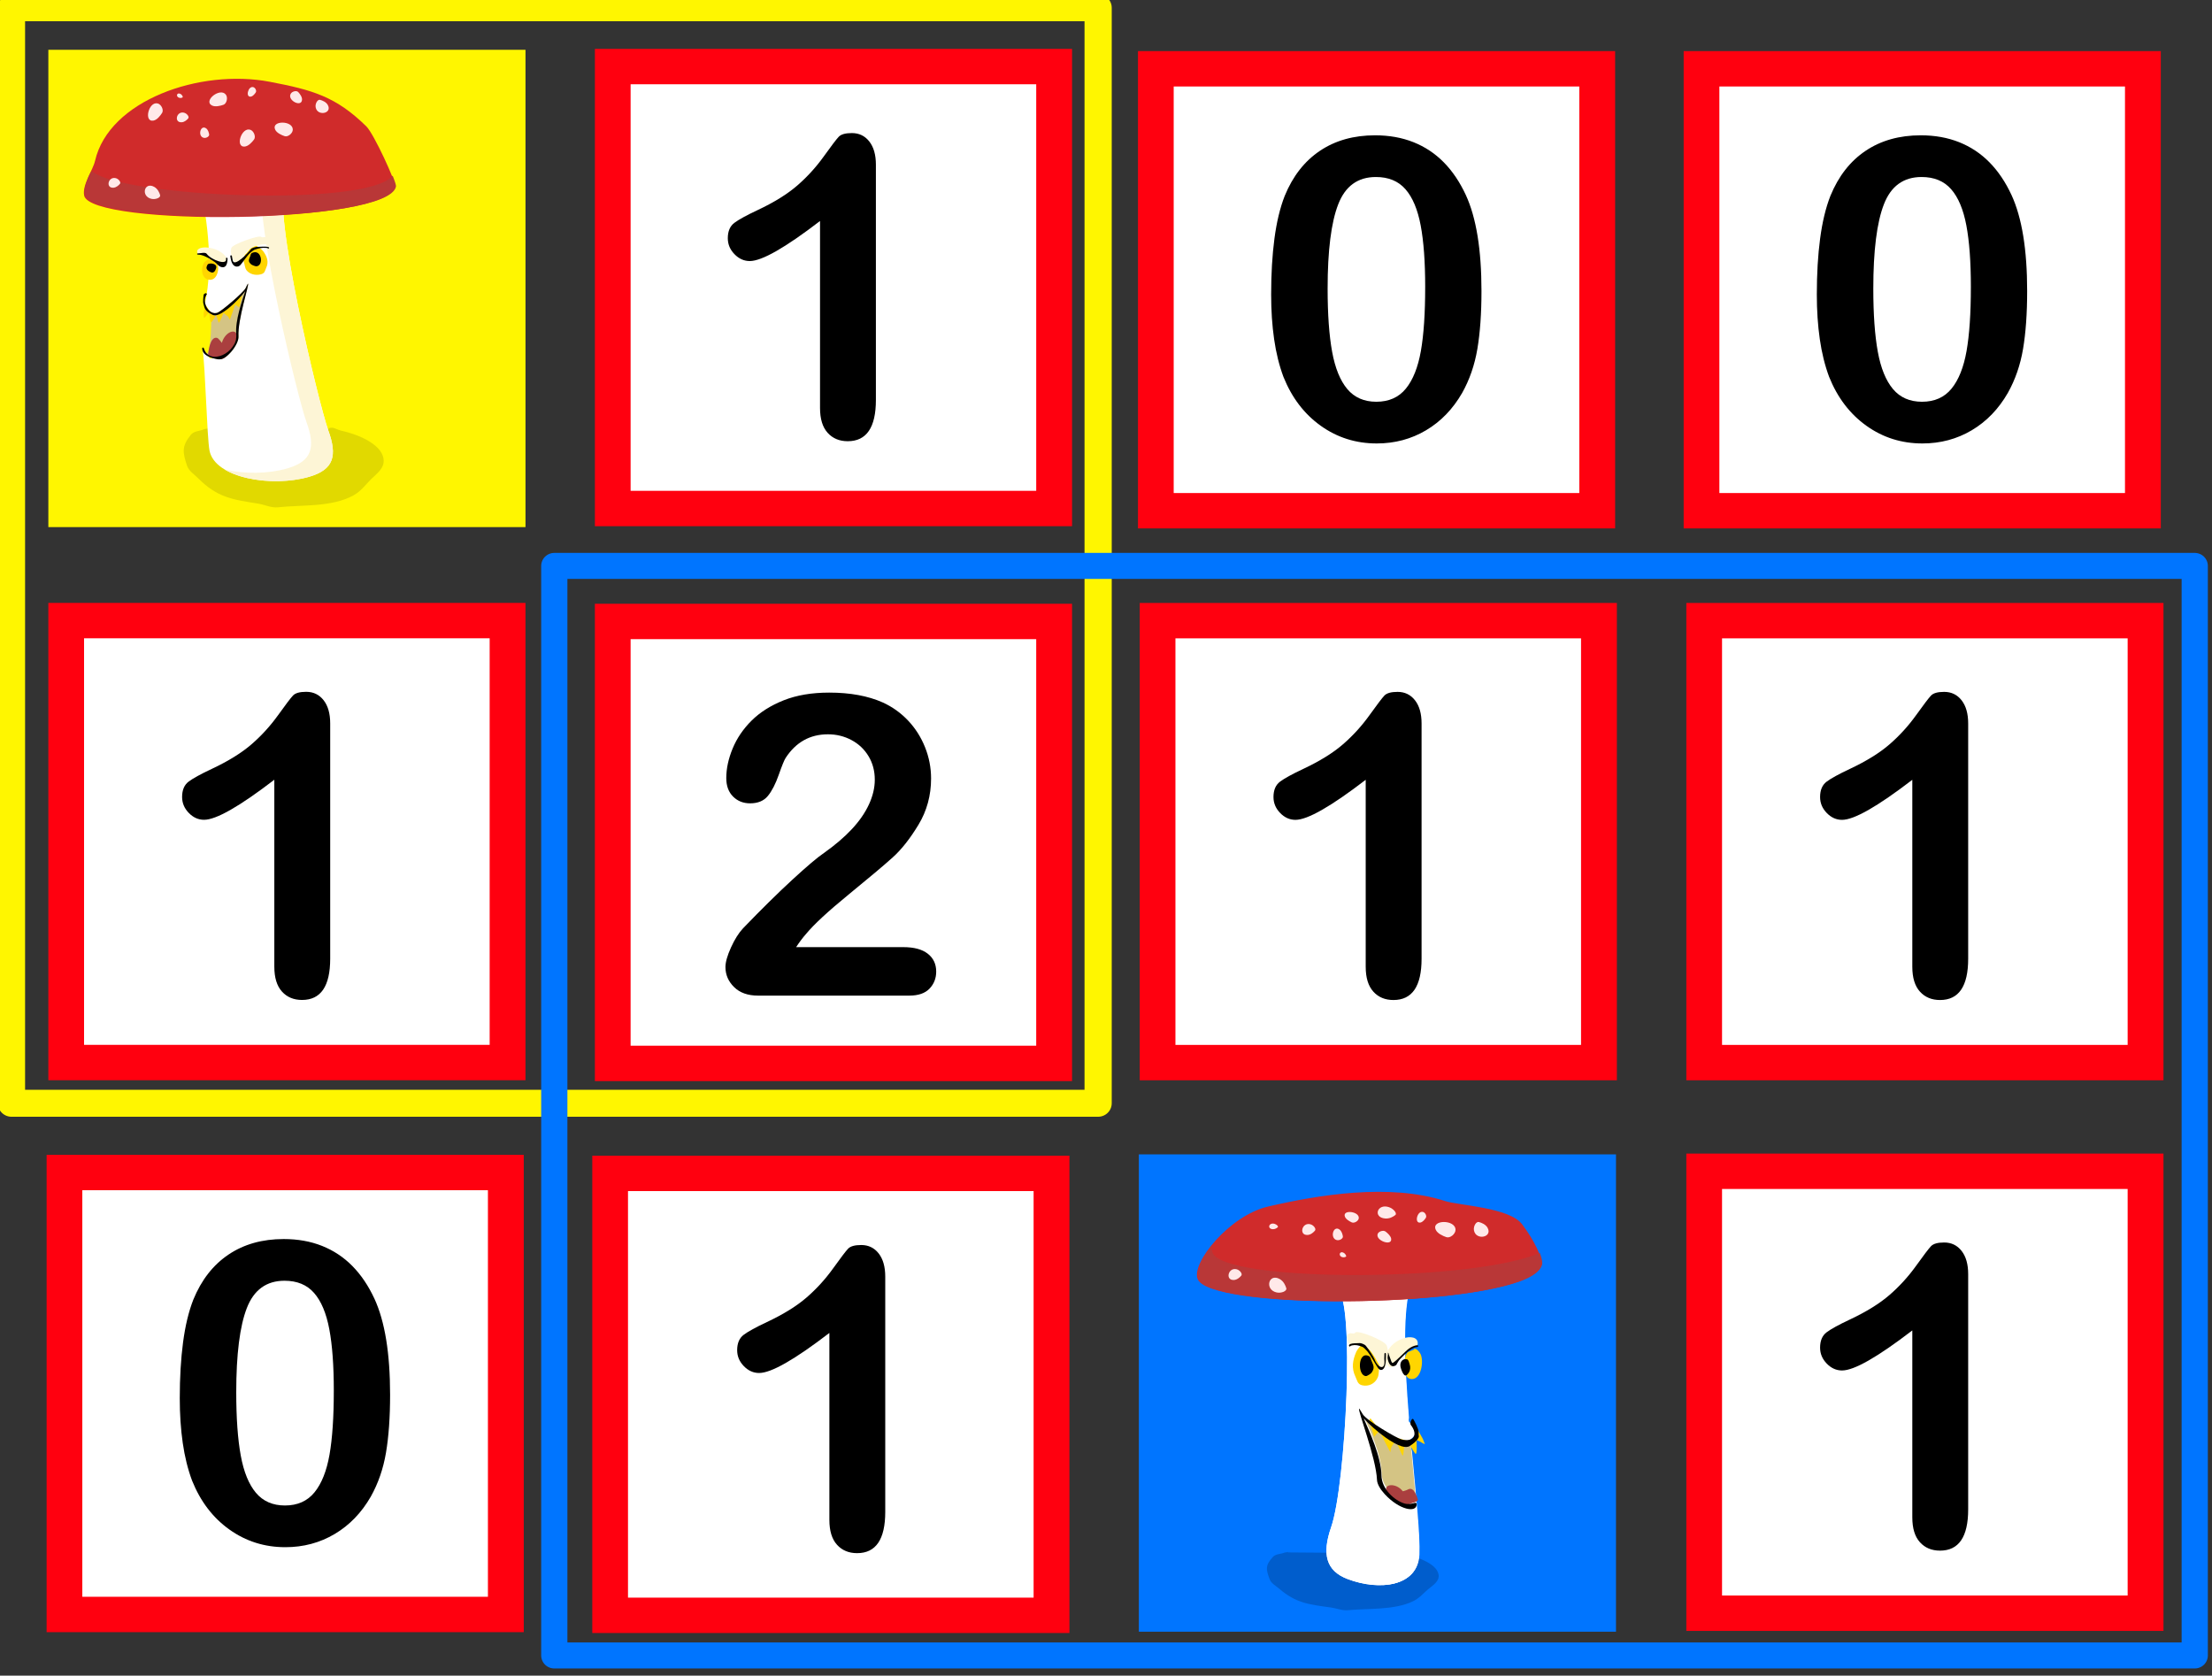 <?xml version="1.0" encoding="UTF-8" standalone="no"?>
<!-- Created with Inkscape (http://www.inkscape.org/) -->

<svg
   width="368.531mm"
   height="279.14mm"
   viewBox="0 0 368.531 279.14"
   version="1.1"
   id="svg12333"
   sodipodi:docname="2022-HU-04-explanation2.svg"
   inkscape:version="1.1.1 (3bf5ae0d25, 2021-09-20)"
   xmlns:inkscape="http://www.inkscape.org/namespaces/inkscape"
   xmlns:sodipodi="http://sodipodi.sourceforge.net/DTD/sodipodi-0.dtd"
   xmlns="http://www.w3.org/2000/svg"
   xmlns:svg="http://www.w3.org/2000/svg">
  <rect x="0" y="0" width="368.531" height="279.14" fill="#333333" stroke="none"/>
  <sodipodi:namedview
     id="namedview12335"
     pagecolor="#ffffff"
     bordercolor="#666666"
     borderopacity="1.0"
     inkscape:pageshadow="2"
     inkscape:pageopacity="0.0"
     inkscape:pagecheckerboard="0"
     inkscape:document-units="mm"
     showgrid="false"
     inkscape:zoom="0.46929649"
     inkscape:cx="601.96486"
     inkscape:cy="644.58185"
     inkscape:window-width="1920"
     inkscape:window-height="1137"
     inkscape:window-x="-8"
     inkscape:window-y="-8"
     inkscape:window-maximized="1"
     inkscape:current-layer="g64" />
  <defs
     id="defs12330" />
  <g
     inkscape:label="Ebene 1"
     inkscape:groupmode="layer"
     id="layer1"
     transform="translate(97.358,38.311)">
    <g
       transform="matrix(0.265,0,0,0.265,-274.29,41.586)"
       id="g16"
       style="clip-rule:evenodd;fill-rule:evenodd;stroke-linecap:round;stroke-linejoin:round;stroke-miterlimit:1.5">
      <g
         transform="translate(328.826)"
         id="g10">
        <g
           transform="matrix(0.927,0,0,0.924,26.855,32.328)"
           id="g4">
          <rect
             x="368.165"
             y="424.388"
             width="323.605"
             height="324.737"
             style="fill:#ff000f;stroke:none;stroke-width:2.64px"
             id="rect2" />
        </g>
        <g
           transform="matrix(0.788,0,0,0.787,100.482,112.716)"
           id="g8">
          <rect
             x="368.165"
             y="424.388"
             width="323.605"
             height="324.737"
             style="fill:#ffffff"
             id="rect6" />
        </g>
      </g>
      <g
         transform="matrix(10.172,0,0,10.172,-7102.3,-5119.45)"
         id="g14">
        <path
           d="m 787.969,559.844 c 0,1.388 -0.085,2.581 -0.254,3.58 -0.17,0.999 -0.483,1.904 -0.94,2.717 -0.575,0.999 -1.32,1.769 -2.234,2.31 -0.914,0.542 -1.93,0.813 -3.047,0.813 -1.286,0 -2.44,-0.364 -3.459,-1.092 -1.02,-0.728 -1.788,-1.735 -2.305,-3.021 -0.262,-0.703 -0.455,-1.479 -0.577,-2.33 -0.123,-0.851 -0.184,-1.771 -0.184,-2.761 0,-1.278 0.067,-2.429 0.203,-3.453 0.135,-1.024 0.347,-1.905 0.635,-2.641 0.499,-1.219 1.225,-2.148 2.177,-2.787 0.952,-0.639 2.088,-0.958 3.409,-0.958 0.871,0 1.663,0.142 2.374,0.425 0.71,0.284 1.335,0.698 1.872,1.244 0.538,0.546 0.992,1.221 1.365,2.025 0.643,1.397 0.965,3.373 0.965,5.929 z m -3.479,-0.254 c 0,-1.549 -0.093,-2.816 -0.279,-3.802 -0.186,-0.986 -0.499,-1.731 -0.94,-2.235 -0.44,-0.503 -1.049,-0.755 -1.828,-0.755 -1.117,0 -1.893,0.563 -2.329,1.689 -0.436,1.125 -0.654,2.86 -0.654,5.205 0,1.591 0.093,2.894 0.279,3.91 0.186,1.015 0.5,1.783 0.94,2.304 0.44,0.52 1.036,0.781 1.79,0.781 0.778,0 1.388,-0.271 1.828,-0.813 0.44,-0.541 0.749,-1.316 0.927,-2.323 0.177,-1.007 0.266,-2.327 0.266,-3.961 z"
           style="fill-rule:nonzero"
           id="path12" />
      </g>
    </g>
    <g
       transform="matrix(0.265,0,0,0.265,-92.46,-142.281)"
       id="g32"
       style="clip-rule:evenodd;fill-rule:evenodd;stroke-linecap:round;stroke-linejoin:round;stroke-miterlimit:1.5">
      <g
         transform="translate(328.826)"
         id="g26">
        <g
           transform="matrix(0.927,0,0,0.924,26.855,32.328)"
           id="g20">
          <rect
             x="368.165"
             y="424.388"
             width="323.605"
             height="324.737"
             style="fill:#ff000f;stroke:none;stroke-width:2.64px"
             id="rect18" />
        </g>
        <g
           transform="matrix(0.788,0,0,0.787,100.482,112.716)"
           id="g24">
          <rect
             x="368.165"
             y="424.388"
             width="323.605"
             height="324.737"
             style="fill:#ffffff"
             id="rect22" />
        </g>
      </g>
      <g
         transform="matrix(10.172,0,0,10.172,-7102.3,-5119.45)"
         id="g30">
        <path
           d="m 787.969,559.844 c 0,1.388 -0.085,2.581 -0.254,3.58 -0.17,0.999 -0.483,1.904 -0.94,2.717 -0.575,0.999 -1.32,1.769 -2.234,2.31 -0.914,0.542 -1.93,0.813 -3.047,0.813 -1.286,0 -2.44,-0.364 -3.459,-1.092 -1.02,-0.728 -1.788,-1.735 -2.305,-3.021 -0.262,-0.703 -0.455,-1.479 -0.577,-2.33 -0.123,-0.851 -0.184,-1.771 -0.184,-2.761 0,-1.278 0.067,-2.429 0.203,-3.453 0.135,-1.024 0.347,-1.905 0.635,-2.641 0.499,-1.219 1.225,-2.148 2.177,-2.787 0.952,-0.639 2.088,-0.958 3.409,-0.958 0.871,0 1.663,0.142 2.374,0.425 0.71,0.284 1.335,0.698 1.872,1.244 0.538,0.546 0.992,1.221 1.365,2.025 0.643,1.397 0.965,3.373 0.965,5.929 z m -3.479,-0.254 c 0,-1.549 -0.093,-2.816 -0.279,-3.802 -0.186,-0.986 -0.499,-1.731 -0.94,-2.235 -0.44,-0.503 -1.049,-0.755 -1.828,-0.755 -1.117,0 -1.893,0.563 -2.329,1.689 -0.436,1.125 -0.654,2.86 -0.654,5.205 0,1.591 0.093,2.894 0.279,3.91 0.186,1.015 0.5,1.783 0.94,2.304 0.44,0.52 1.036,0.781 1.79,0.781 0.778,0 1.388,-0.271 1.828,-0.813 0.44,-0.541 0.749,-1.316 0.927,-2.323 0.177,-1.007 0.266,-2.327 0.266,-3.961 z"
           style="fill-rule:nonzero"
           id="path28" />
      </g>
    </g>
    <g
       transform="matrix(0.265,0,0,0.265,-1.547,-142.281)"
       id="g48"
       style="clip-rule:evenodd;fill-rule:evenodd;stroke-linecap:round;stroke-linejoin:round;stroke-miterlimit:1.5">
      <g
         transform="translate(328.826)"
         id="g42">
        <g
           transform="matrix(0.927,0,0,0.924,26.855,32.328)"
           id="g36">
          <rect
             x="368.165"
             y="424.388"
             width="323.605"
             height="324.737"
             style="fill:#ff000f;stroke:none;stroke-width:2.64px"
             id="rect34" />
        </g>
        <g
           transform="matrix(0.788,0,0,0.787,100.482,112.716)"
           id="g40">
          <rect
             x="368.165"
             y="424.388"
             width="323.605"
             height="324.737"
             style="fill:#ffffff"
             id="rect38" />
        </g>
      </g>
      <g
         transform="matrix(10.172,0,0,10.172,-7102.3,-5119.45)"
         id="g46">
        <path
           d="m 787.969,559.844 c 0,1.388 -0.085,2.581 -0.254,3.58 -0.17,0.999 -0.483,1.904 -0.94,2.717 -0.575,0.999 -1.32,1.769 -2.234,2.31 -0.914,0.542 -1.93,0.813 -3.047,0.813 -1.286,0 -2.44,-0.364 -3.459,-1.092 -1.02,-0.728 -1.788,-1.735 -2.305,-3.021 -0.262,-0.703 -0.455,-1.479 -0.577,-2.33 -0.123,-0.851 -0.184,-1.771 -0.184,-2.761 0,-1.278 0.067,-2.429 0.203,-3.453 0.135,-1.024 0.347,-1.905 0.635,-2.641 0.499,-1.219 1.225,-2.148 2.177,-2.787 0.952,-0.639 2.088,-0.958 3.409,-0.958 0.871,0 1.663,0.142 2.374,0.425 0.71,0.284 1.335,0.698 1.872,1.244 0.538,0.546 0.992,1.221 1.365,2.025 0.643,1.397 0.965,3.373 0.965,5.929 z m -3.479,-0.254 c 0,-1.549 -0.093,-2.816 -0.279,-3.802 -0.186,-0.986 -0.499,-1.731 -0.94,-2.235 -0.44,-0.503 -1.049,-0.755 -1.828,-0.755 -1.117,0 -1.893,0.563 -2.329,1.689 -0.436,1.125 -0.654,2.86 -0.654,5.205 0,1.591 0.093,2.894 0.279,3.91 0.186,1.015 0.5,1.783 0.94,2.304 0.44,0.52 1.036,0.781 1.79,0.781 0.778,0 1.388,-0.271 1.828,-0.813 0.44,-0.541 0.749,-1.316 0.927,-2.323 0.177,-1.007 0.266,-2.327 0.266,-3.961 z"
           style="fill-rule:nonzero"
           id="path44" />
      </g>
    </g>
    <g
       transform="matrix(0,0.253,0.255,0,-471.653,-1101.716)"
       id="g52"
       style="clip-rule:evenodd;fill-rule:evenodd;stroke-linecap:round;stroke-linejoin:round;stroke-miterlimit:1.5">
      <rect
         x="4208.29"
         y="1475.32"
         width="721.325"
         height="709.972"
         style="fill:none;stroke:#fff600;stroke-width:17.77px"
         id="rect50" />
      <rect
         x="4575.801"
         y="1829.973"
         width="717.408"
         height="1071.793"
         style="font-variation-settings:normal;clip-rule:evenodd;opacity:1;vector-effect:none;fill:none;fill-opacity:1;fill-rule:evenodd;stroke:#0075ff;stroke-width:17.127px;stroke-linecap:round;stroke-linejoin:round;stroke-miterlimit:1.5;stroke-dasharray:none;stroke-dashoffset:0;stroke-opacity:1;-inkscape-stroke:none;stop-color:#000000;stop-opacity:1"
         id="rect50-0" />
    </g>
    <g
       transform="matrix(0.265,0,0,0.265,-458.158,-233.557)"
       id="g200"
       style="clip-rule:evenodd;fill-rule:evenodd;stroke-linecap:round;stroke-linejoin:round;stroke-miterlimit:1.5">
      <g
         transform="matrix(0.927,0,0,0.924,1050.62,375.94)"
         id="g60">
        <rect
           x="368.165"
           y="424.388"
           width="323.605"
           height="324.737"
           style="fill:#fff600;stroke:none;stroke-width:2.64px"
           id="rect58" />
      </g>
      <g
         transform="translate(751.622,-1234.16)"
         id="g198">
        <g
           transform="translate(-19.971,965.125)"
           id="g64">
          <path
             d="m 835.17,1276.1 c 3.389,-3.11 5.51,-0.35 9.429,0.49 8.178,1.76 24.936,7.55 26.385,17.69 0.845,5.91 -4.353,9.28 -7.828,12.76 -3.623,3.62 -6.321,7.54 -11.018,10.14 -13.719,7.63 -32.562,5.88 -47.55,7.54 -4.115,0.46 -8.467,-1.68 -12.468,-2.32 -16.502,-2.6 -25.619,-3.87 -37.692,-15.94 -2.349,-2.35 -5.873,-4.58 -6.959,-7.83 -2.885,-8.66 -3.384,-12.3 2.32,-19.43 2.101,-2.62 5.675,-2.26 8.118,-3.48 0.645,-0.32 1.84,-0.27 2.609,-0.58 0.484,-0.19 1.971,-0.58 1.45,-0.58 -0.42,0 -1.162,0.58 -1.45,0.87 z"
             style="fill:#e1d900;fill-opacity:1"
             id="path62" />
        </g>
        <g
           transform="translate(-19.971,965.125)"
           id="g68">
          <path
             d="m 809.406,1121.92 c -9.181,13.18 21.014,138.41 26.838,154.44 5.758,15.85 3.587,24.59 -11.89,29.13 -23.483,6.88 -59.542,0.92 -62.791,-16.51 -1.604,-8.6 -2.605,-52.56 -4.356,-63.68 -0.427,-2.71 3.422,5.64 4.963,5.76 8.939,0.7 0.502,-18.24 0.483,-27.35 -0.005,-2.44 -1.624,-1.48 -3.054,-3.46 -1.728,-2.4 -0.646,-4.69 -0.048,-8.05 4.984,-27.98 -1.877,-59.97 -4.754,-74.58"
             style="fill:#ffffff"
             id="path66" />
        </g>
        <g
           transform="translate(-19.971,965.125)"
           id="g72">
          <path
             d="m 794.359,1120.74 15.047,1.18 c -9.181,13.18 21.014,138.41 26.838,154.44 5.758,15.85 3.587,24.59 -11.89,29.13 -16.849,4.93 -40.172,3.26 -53.206,-4.51 12.457,2.93 27.589,2.74 39.49,-0.75 15.477,-4.53 17.648,-13.28 11.89,-29.13 -5.435,-14.96 -32.093,-125.01 -28.169,-150.36 z"
             style="fill:#fdf5d6"
             id="path70" />
        </g>
        <g
           transform="matrix(1.01,0.127,-0.105,0.832,81.125,1070.52)"
           id="g76">
          <path
             d="m 882.7,1088.4 c 0.182,-3.32 -17.215,-37.27 -22.346,-42.01 -20.957,-19.34 -35.685,-22.06 -62.567,-24.13 -43.876,-3.38 -97.141,28.75 -101.002,75.08 -0.623,7.47 -6.069,18.94 -4.022,26.81 5.924,22.79 188.354,-6.94 189.937,-35.75 z"
             style="fill:#d02b2b"
             id="path74" />
        </g>
        <g
           transform="translate(-19.971,965.125)"
           id="g80">
          <path
             d="m 876.715,1116.25 c -16.23,20.28 -171.233,13.38 -189.152,-2.93 -1.34,1.06 -5.688,11.14 -4.406,15.25 5.973,19.11 191.042,18.22 195.662,-5.53 0.138,-0.72 -0.701,-3.29 -2.104,-6.79 z"
             style="fill:#b93737"
             id="path78" />
        </g>
        <g
           transform="translate(-5.278,984.722)"
           id="g84">
          <path
             d="m 799.244,1067.74 c 0.111,-5.96 -13.846,-5.89 -11.059,0 0.967,2.04 3.944,3.4 5.948,4.07 2.068,0.69 5.067,-1.76 5.111,-4.07 z"
             style="fill:#ffe9e9"
             id="path82" />
        </g>
        <g
           transform="rotate(-38.158,2167.274,1617.544)"
           id="g88">
          <path
             d="m 799.244,1067.74 c 0.111,-5.96 -13.846,-5.89 -11.059,0 0.967,2.04 3.944,3.4 5.948,4.07 2.068,0.69 5.067,-1.76 5.111,-4.07 z"
             style="fill:#ffe9e9"
             id="path86" />
        </g>
        <g
           transform="rotate(-76.316,1370.285,1609.245)"
           id="g92">
          <path
             d="m 799.244,1067.74 c 0.111,-5.96 -13.846,-5.89 -11.059,0 0.967,2.04 3.944,3.4 5.948,4.07 2.068,0.69 5.067,-1.76 5.111,-4.07 z"
             style="fill:#ffe9e9"
             id="path90" />
        </g>
        <g
           transform="matrix(0.132,-0.543,0.806,0.196,-240.482,2266.5)"
           id="g96">
          <path
             d="m 799.244,1067.74 c 0.111,-5.96 -13.846,-5.89 -11.059,0 0.967,2.04 3.944,3.4 5.948,4.07 2.068,0.69 5.067,-1.76 5.111,-4.07 z"
             style="fill:#ffe9e9"
             id="path94" />
        </g>
        <g
           transform="matrix(0.132,-0.543,0.806,0.196,-283.421,2307.65)"
           id="g100">
          <path
             d="m 799.244,1067.74 c 0.111,-5.96 -13.846,-5.89 -11.059,0 0.967,2.04 3.944,3.4 5.948,4.07 2.068,0.69 5.067,-1.76 5.111,-4.07 z"
             style="fill:#ffe9e9"
             id="path98" />
        </g>
        <g
           transform="matrix(-0.165,0.678,1.144,0.279,-384.567,1256.14)"
           id="g104">
          <path
             d="m 799.244,1067.74 c 0.111,-5.96 -13.846,-5.89 -11.059,0 0.967,2.04 3.944,3.4 5.948,4.07 2.068,0.69 5.067,-1.76 5.111,-4.07 z"
             style="fill:#ffe9e9"
             id="path102" />
        </g>
        <g
           transform="matrix(-0.132,0.54,0.669,0.163,129.17,1451.94)"
           id="g108">
          <path
             d="m 799.244,1067.74 c 0.111,-5.96 -13.846,-5.89 -11.059,0 0.967,2.04 3.944,3.4 5.948,4.07 2.068,0.69 5.067,-1.76 5.111,-4.07 z"
             style="fill:#ffe9e9"
             id="path106" />
        </g>
        <g
           transform="matrix(0.131,-0.538,0.555,0.135,71.812,2311.56)"
           id="g112">
          <path
             d="m 799.244,1067.74 c 0.111,-5.96 -13.846,-5.89 -11.059,0 0.967,2.04 3.944,3.4 5.948,4.07 2.068,0.69 5.067,-1.76 5.111,-4.07 z"
             style="fill:#ffe9e9"
             id="path110" />
        </g>
        <g
           transform="matrix(-0.055,0.225,0.431,0.105,306.516,1740.52)"
           id="g116">
          <path
             d="m 799.244,1067.74 c 0.111,-5.96 -13.846,-5.89 -11.059,0 0.967,2.04 3.944,3.4 5.948,4.07 2.068,0.69 5.067,-1.76 5.111,-4.07 z"
             style="fill:#ffe9e9"
             id="path114" />
        </g>
        <g
           transform="rotate(-71.998,1461.022,1582.114)"
           id="g120">
          <path
             d="m 799.244,1067.74 c 0.111,-5.96 -13.846,-5.89 -11.059,0 0.967,2.04 3.944,3.4 5.948,4.07 2.068,0.69 5.067,-1.76 5.111,-4.07 z"
             style="fill:#ffe9e9"
             id="path118" />
        </g>
        <g
           transform="matrix(-0.646,-0.335,0.359,-0.694,925.624,3038.69)"
           id="g124">
          <path
             d="m 799.244,1067.74 c 0.111,-5.96 -13.846,-5.89 -11.059,0 0.967,2.04 3.944,3.4 5.948,4.07 2.068,0.69 5.067,-1.76 5.111,-4.07 z"
             style="fill:#ffe9e9"
             id="path122" />
        </g>
        <g
           transform="matrix(-0.69,0.131,-0.187,-0.982,1559.48,2982.19)"
           id="g128">
          <path
             d="m 799.244,1067.74 c 0.111,-5.96 -13.846,-5.89 -11.059,0 0.967,2.04 3.944,3.4 5.948,4.07 2.068,0.69 5.067,-1.76 5.111,-4.07 z"
             style="fill:#ffe9e9"
             id="path126" />
        </g>
        <g
           transform="matrix(1,0,0,0.765,-480.13,334.051)"
           id="g132">
          <path
             d="m 1219.04,2393.09 -0.02,-4.45 c 0.68,5.18 4.06,9.74 7.78,8.05 2.14,-0.98 16.07,-16.15 17.68,-20.3 0.25,-0.63 1.33,-3.68 1.43,-3.65 1.02,0.39 -6.61,29.7 -5.96,43.48 0.3,6.45 -7.61,19.82 -12.75,18.75 -3.13,-0.66 -6.15,-1.81 -8.03,-3.87 l -0.02,-1.16 c 0.38,0.37 0.62,0.61 0.69,0.68 -0.07,0.05 -0.15,0.09 -0.23,0.1 -0.32,0.44 0.25,-0.08 0.25,-0.08 l -0.02,-0.02 0.24,-0.33 c 2.8,-1.2 2.87,-31.55 2.64,-29.99"
             style="fill:#d4c484"
             id="path130" />
        </g>
        <g
           transform="matrix(2.001,0,0,1.39,-1902.16,-582.022)"
           id="g136">
          <path
             d="m 1329.76,1988.68 c 0.12,-3.72 -3.61,-2.28 -4.66,3.04 -0.01,0.01 -1.01,-2.09 -1.54,-2.27 -2.18,-0.72 -2.76,6.4 -2.76,7.87 0.81,0.96 2.15,1.48 3.76,1.78 2.38,0.33 5.09,-7.31 5.2,-10.42 z"
             style="fill:#aa3f3f"
             id="path134" />
        </g>
        <g
           transform="matrix(1.421,0,0,1.088,-1123.46,8.577)"
           id="g140">
          <path
             d="m 1320.13,1952.91 c 0.41,1.04 -0.05,5.59 -2.34,4.68 -1.25,-0.5 -1.86,-2.11 -2.84,-2.93 -2.17,-1.8 -4.87,-4.26 -7.6,-4.26 -2.44,-5.75 9.78,-5.05 12.78,2.51 z"
             style="fill:#fff7d5"
             id="path138" />
        </g>
        <g
           transform="matrix(1.421,0,0,1.088,-1123.46,8.577)"
           id="g144">
          <path
             d="m 1313.29,1953.7 c -0.26,-1.31 -2.36,0.43 -2.94,1.3 -1.74,2.61 -1.74,9.66 1.92,10.27 3.39,0.56 4.34,-5.22 4.01,-7.52 -0.13,-0.94 -0.35,-2.91 -1.44,-3.13 z"
             style="fill:#ffd500"
             id="path142" />
        </g>
        <g
           transform="matrix(1.421,0,0,1.088,-1123.46,8.577)"
           id="g148">
          <path
             d="m 1319.77,1952.91 c 0.91,4.53 -6.61,0.87 -8.5,-2.62 -0.6,-1.11 -2.78,-0.24 -3.92,-0.24 -0.2,0 -0.36,0.16 -0.36,0.35 0,0.2 0.16,0.35 0.36,0.35 1.03,0 2.06,0.38 3.05,0.94 1.56,0.87 3.04,2.17 4.32,3.24 0.47,0.4 0.85,0.98 1.27,1.53 0.47,0.61 0.98,1.18 1.67,1.45 0.46,0.19 0.85,0.19 1.18,0.07 0.48,-0.17 0.84,-0.6 1.08,-1.18 0.53,-1.24 0.56,-3.19 0.56,-3.89 0,-0.2 -0.16,-0.35 -0.35,-0.35 -0.2,0 -0.36,0.15 -0.36,0.35 z"
             id="path146" />
        </g>
        <g
           transform="matrix(1.698,0,0,1.333,-1494.29,-468.993)"
           id="g152">
          <path
             d="m 1333.04,1945.83 c 1.05,0.06 3.15,2.24 3.63,3.07 1.43,2.51 2.15,5.01 1.08,7.85 -0.46,1.24 -0.4,2.5 -1.92,3.01 -2.07,0.69 -4.23,-0.07 -5.35,-1.92 -0.67,-1.12 -0.6,-2.67 -1,-3.85 -0.22,-0.67 0.18,-3.84 0.75,-3.84 z"
             style="fill:#ffd500"
             id="path150" />
        </g>
        <g
           transform="matrix(1.698,0,0,1.333,-1490.72,-473.557)"
           id="g156">
          <path
             d="m 1332.07,1959.42 c 2.83,-0.34 1.9,-8.36 -1.59,-6.34 -0.6,0.34 -0.49,0.81 -0.66,1.33 -0.74,2.21 -0.86,2.76 0.3,4.11 0.26,0.3 1.55,0.95 1.95,0.9 z"
             id="path154" />
        </g>
        <g
           transform="matrix(1.421,0,0,1.088,-1149.77,11.966)"
           id="g160">
          <path
             d="m 1334.02,1955.05 c 0.2,-1.7 -1.57,-2.63 -3.28,-2.14 -0.67,0.19 -0.75,0.98 -0.92,1.5 -0.74,2.21 1.66,3.36 2.03,3.51 1.66,0.67 2.17,-2.87 2.17,-2.87 z"
             id="path158" />
        </g>
        <g
           transform="matrix(2.001,0,0,1.39,-1905.64,-578.652)"
           id="g164">
          <path
             d="m 1331.02,1970.94 c 0.06,-0.05 0.18,-0.24 0.18,-0.16 0,1.1 -1.87,8.06 -1.87,8.06 0,0 -0.31,-1.05 -0.59,-1.51 -0.22,-0.33 -1.67,-1.81 -1.67,-2.01 z"
             style="fill:#ffd500"
             id="path162" />
        </g>
        <g
           transform="matrix(1.012,0.061,-0.12,1.158,-348.659,-206.578)"
           id="g168">
          <path
             d="m 1330.45,1970.35 c 0.06,-0.05 0.75,0.35 0.75,0.43 0,1.1 -0.84,6.94 -1.13,6.49 -0.21,-0.34 -3.48,-1.87 -3.48,-2.08 z"
             style="fill:#ffd500"
             id="path166" />
        </g>
        <g
           transform="matrix(2.001,0,0,1.39,-1902.38,-582.331)"
           id="g172">
          <path
             d="m 1325.85,1977.24 c 0.38,0.1 -1.46,5.68 -1.52,5.63 -0.53,-0.53 -0.52,-3.82 -1.4,-3.82 z"
             style="fill:#ffd500"
             id="path170" />
        </g>
        <g
           transform="matrix(2.001,0,0,1.39,-1902.16,-582.022)"
           id="g176">
          <path
             d="m 1321.36,1977.49 c 0.29,-0.21 -0.27,0.7 -0.52,0.97 -0.55,0.57 -0.76,1.45 -1.29,1.99 -0.06,0.06 -0.05,-0.66 -0.13,-1 -0.23,-0.92 0.56,-4.88 0.34,-5.33 z"
             style="fill:#ffd500"
             id="path174" />
        </g>
        <g
           transform="matrix(1.563,-0.419,0.401,0.875,-2113.1,993.019)"
           id="g180">
          <path
             d="m 1321.36,1977.49 c 0.29,-0.21 -0.27,0.7 -0.52,0.97 -0.55,0.57 -1.69,2.49 -1.94,2.21 -0.48,-0.54 1,-6.24 0.86,-6.55 z"
             style="fill:#ffd500"
             id="path178" />
        </g>
        <g
           transform="matrix(1,0,0,0.765,-480.13,334.051)"
           id="g184">
          <path
             d="m 1235.21,2347.9 c 0.19,-0.12 -0.08,-0.99 -0.08,-1.17 0,-1.09 0.1,-2.17 0.32,-3.24 0.61,-2.99 17.44,-10.83 18.79,-9.13 0.73,0.92 2.61,-0.22 3.74,0.13 0.32,0.1 0.68,0.23 0.95,0.43 1.05,0.82 0.5,2.51 0.35,3.58 -0.09,0.66 -0.2,1.67 -0.77,2.12 -0.27,0.22 -0.83,0.09 -1.11,0 -2.49,-0.76 -7.27,1.11 -10.54,3.81 -1.93,1.58 -5.42,9.39 -5.81,10.1 -0.48,0.86 -0.55,1.54 -1.64,1.72 -0.83,0.14 -1.19,-0.47 -1.65,-0.98 -0.14,-0.15 -0.34,-0.22 -0.48,-0.37 -0.7,-0.76 -2.07,-7 -2.07,-7 z"
             style="fill:#fdf5d6"
             id="path182" />
        </g>
        <g
           transform="matrix(1.421,0,0,1.088,-1124.88,10.107)"
           id="g188">
          <path
             d="m 1334.57,1944.88 c -0.47,0.03 -2.28,0.51 -2.73,1.32 -1.05,1.9 -7.64,11.04 -8.11,6.23 -0.08,-0.81 -0.27,-1.55 -0.33,-2.36 -0.02,-0.19 -0.19,-0.34 -0.38,-0.32 -0.19,0.01 -0.34,0.18 -0.33,0.38 0.07,0.83 0.21,1.59 0.35,2.42 0.12,0.72 0.45,2.08 1.11,2.92 0.51,0.64 1.2,1 2.1,0.69 0.12,-0.04 0.38,-0.21 0.69,-0.52 0.62,-0.6 3.29,-5.87 4.53,-7.29 0.82,-0.93 1.61,-1.68 2.08,-1.89 1.9,-0.84 3.25,-1.14 4.82,-1 0.3,0.02 0.56,0.06 0.74,0.11 0.04,0.02 0.09,0.04 0.12,0.05 0.06,0.12 0.18,0.2 0.33,0.2 0.19,-0.01 0.34,-0.17 0.33,-0.37 0,-0.12 -0.05,-0.24 -0.17,-0.34 -0.11,-0.1 -0.33,-0.2 -0.65,-0.27 -1.1,-0.22 -2.65,-0.07 -4.5,0.04 z"
             id="path186" />
        </g>
        <g
           transform="matrix(1,0,0,0.765,-480.13,334.051)"
           id="g192">
          <path
             d="m 1245.91,2372.74 c -0.1,-0.03 -1.18,3.02 -1.43,3.65 -1.61,4.15 -15.54,19.32 -17.68,20.3 -5.45,2.48 -10.18,-8.49 -6.95,-15.07 0.58,-1.19 -1.59,-1.01 -1.77,0.3 -0.29,2.2 -0.47,6.05 -0.26,6.99 0.55,2.49 0.66,4.17 1.8,5.87 0.76,1.14 1.98,2.29 4.12,3.68 0.97,0.62 2.31,0.48 3.87,-0.35 2.08,-1.11 4.61,-3.42 7.13,-6.22 3.64,-4.04 7.26,-9.1 9.49,-12.94 -2.09,8.37 -6.43,24 -5.68,35.59 0.97,14.95 -16.89,26.33 -20.41,11.29 -0.07,-0.27 -0.23,-0.5 -0.5,-0.5 -0.28,0 -0.5,0.23 -0.5,0.5 0,5.61 4.87,8.05 10.06,9.14 5.14,1.07 13.05,-12.3 12.75,-18.75 -0.65,-13.78 6.98,-43.09 5.96,-43.48 z"
             id="path190" />
        </g>
        <g
           transform="matrix(1,0,0,0.765,-480.13,334.051)"
           id="g196">
          <path
             d="m 1218.98,2380.95 0.01,3.33 c 0.17,-0.93 0.45,-1.83 0.86,-2.66 0.34,-0.71 -0.29,-0.93 -0.87,-0.67 z"
             id="path194" />
        </g>
      </g>
    </g>
    <g
       transform="matrix(0.265,0,0,0.265,-458.158,-50.358)"
       id="g488"
       style="clip-rule:evenodd;fill-rule:evenodd;stroke-linecap:round;stroke-linejoin:round;stroke-miterlimit:1.5">
      <g
         transform="translate(1023.76)"
         id="g482">
        <g
           transform="matrix(0.927,0,0,0.924,26.855,32.328)"
           id="g476">
          <rect
             x="368.165"
             y="424.388"
             width="323.605"
             height="324.737"
             style="fill:#ff000f;stroke:none;stroke-width:2.64px"
             id="rect474" />
        </g>
        <g
           transform="matrix(0.788,0,0,0.787,100.482,112.716)"
           id="g480">
          <rect
             x="368.165"
             y="424.388"
             width="323.605"
             height="324.737"
             style="fill:#ffffff"
             id="rect478" />
        </g>
      </g>
      <g
         transform="matrix(10.172,0,0,10.172,-6411.25,-5116.75)"
         id="g486">
        <path
           d="M 781.088,567.233 V 555.68 c -2.15,1.65 -3.597,2.475 -4.342,2.475 -0.355,0 -0.671,-0.141 -0.946,-0.425 -0.275,-0.283 -0.412,-0.611 -0.412,-0.984 0,-0.431 0.135,-0.749 0.406,-0.952 0.271,-0.203 0.749,-0.465 1.434,-0.787 1.025,-0.482 1.843,-0.99 2.457,-1.523 0.614,-0.534 1.157,-1.13 1.631,-1.79 0.474,-0.661 0.783,-1.067 0.927,-1.219 0.144,-0.153 0.415,-0.229 0.813,-0.229 0.448,0 0.808,0.174 1.079,0.521 0.271,0.347 0.406,0.825 0.406,1.434 v 14.537 c 0,1.701 -0.58,2.551 -1.739,2.551 -0.517,0 -0.931,-0.173 -1.244,-0.52 -0.314,-0.347 -0.47,-0.859 -0.47,-1.536 z"
           style="fill-rule:nonzero"
           id="path484" />
      </g>
    </g>
    <g
       transform="matrix(0.265,0,0,0.265,-276.328,-50.348)"
       id="g584"
       style="clip-rule:evenodd;fill-rule:evenodd;stroke-linecap:round;stroke-linejoin:round;stroke-miterlimit:1.5">
      <g
         transform="translate(1023.76)"
         id="g578">
        <g
           transform="matrix(0.927,0,0,0.924,26.855,32.328)"
           id="g572">
          <rect
             x="368.165"
             y="424.388"
             width="323.605"
             height="324.737"
             style="fill:#ff000f;stroke:none;stroke-width:2.64px"
             id="rect570" />
        </g>
        <g
           transform="matrix(0.788,0,0,0.787,100.482,112.716)"
           id="g576">
          <rect
             x="368.165"
             y="424.388"
             width="323.605"
             height="324.737"
             style="fill:#ffffff"
             id="rect574" />
        </g>
      </g>
      <g
         transform="matrix(10.172,0,0,10.172,-6411.25,-5116.75)"
         id="g582">
        <path
           d="M 781.088,567.233 V 555.68 c -2.15,1.65 -3.597,2.475 -4.342,2.475 -0.355,0 -0.671,-0.141 -0.946,-0.425 -0.275,-0.283 -0.412,-0.611 -0.412,-0.984 0,-0.431 0.135,-0.749 0.406,-0.952 0.271,-0.203 0.749,-0.465 1.434,-0.787 1.025,-0.482 1.843,-0.99 2.457,-1.523 0.614,-0.534 1.157,-1.13 1.631,-1.79 0.474,-0.661 0.783,-1.067 0.927,-1.219 0.144,-0.153 0.415,-0.229 0.813,-0.229 0.448,0 0.808,0.174 1.079,0.521 0.271,0.347 0.406,0.825 0.406,1.434 v 14.537 c 0,1.701 -0.58,2.551 -1.739,2.551 -0.517,0 -0.931,-0.173 -1.244,-0.52 -0.314,-0.347 -0.47,-0.859 -0.47,-1.536 z"
           style="fill-rule:nonzero"
           id="path580" />
      </g>
    </g>
    <g
       transform="matrix(0.265,0,0,0.265,-185.261,-50.348)"
       id="g600"
       style="clip-rule:evenodd;fill-rule:evenodd;stroke-linecap:round;stroke-linejoin:round;stroke-miterlimit:1.5">
      <g
         transform="translate(1023.76)"
         id="g594">
        <g
           transform="matrix(0.927,0,0,0.924,26.855,32.328)"
           id="g588">
          <rect
             x="368.165"
             y="424.388"
             width="323.605"
             height="324.737"
             style="fill:#ff000f;stroke:none;stroke-width:2.64px"
             id="rect586" />
        </g>
        <g
           transform="matrix(0.788,0,0,0.787,100.482,112.716)"
           id="g592">
          <rect
             x="368.165"
             y="424.388"
             width="323.605"
             height="324.737"
             style="fill:#ffffff"
             id="rect590" />
        </g>
      </g>
      <g
         transform="matrix(10.172,0,0,10.172,-6411.25,-5116.75)"
         id="g598">
        <path
           d="M 781.088,567.233 V 555.68 c -2.15,1.65 -3.597,2.475 -4.342,2.475 -0.355,0 -0.671,-0.141 -0.946,-0.425 -0.275,-0.283 -0.412,-0.611 -0.412,-0.984 0,-0.431 0.135,-0.749 0.406,-0.952 0.271,-0.203 0.749,-0.465 1.434,-0.787 1.025,-0.482 1.843,-0.99 2.457,-1.523 0.614,-0.534 1.157,-1.13 1.631,-1.79 0.474,-0.661 0.783,-1.067 0.927,-1.219 0.144,-0.153 0.415,-0.229 0.813,-0.229 0.448,0 0.808,0.174 1.079,0.521 0.271,0.347 0.406,0.825 0.406,1.434 v 14.537 c 0,1.701 -0.58,2.551 -1.739,2.551 -0.517,0 -0.931,-0.173 -1.244,-0.52 -0.314,-0.347 -0.47,-0.859 -0.47,-1.536 z"
           style="fill-rule:nonzero"
           id="path596" />
      </g>
    </g>
    <g
       transform="matrix(0.265,0,0,0.265,-459.631,-136.48)"
       id="g712"
       style="clip-rule:evenodd;fill-rule:evenodd;stroke-linecap:round;stroke-linejoin:round;stroke-miterlimit:1.5">
      <g
         transform="translate(1372.94,-23.289)"
         id="g706">
        <g
           transform="matrix(0.927,0,0,0.924,26.855,32.328)"
           id="g700">
          <rect
             x="368.165"
             y="424.388"
             width="323.605"
             height="324.737"
             style="fill:#ff000f;stroke:none;stroke-width:2.64px"
             id="rect698" />
        </g>
        <g
           transform="matrix(0.788,0,0,0.787,100.482,112.716)"
           id="g704">
          <rect
             x="368.165"
             y="424.388"
             width="323.605"
             height="324.737"
             style="fill:#ffffff"
             id="rect702" />
        </g>
      </g>
      <g
         transform="matrix(10.172,0,0,10.172,-6062.61,-5143)"
         id="g710">
        <path
           d="M 781.088,567.233 V 555.68 c -2.15,1.65 -3.597,2.475 -4.342,2.475 -0.355,0 -0.671,-0.141 -0.946,-0.425 -0.275,-0.283 -0.412,-0.611 -0.412,-0.984 0,-0.431 0.135,-0.749 0.406,-0.952 0.271,-0.203 0.749,-0.465 1.434,-0.787 1.025,-0.482 1.843,-0.99 2.457,-1.523 0.614,-0.534 1.157,-1.13 1.631,-1.79 0.474,-0.661 0.783,-1.067 0.927,-1.219 0.144,-0.153 0.415,-0.229 0.813,-0.229 0.448,0 0.808,0.174 1.079,0.521 0.271,0.347 0.406,0.825 0.406,1.434 v 14.537 c 0,1.701 -0.58,2.551 -1.739,2.551 -0.517,0 -0.931,-0.173 -1.244,-0.52 -0.314,-0.347 -0.47,-0.859 -0.47,-1.536 z"
           style="fill-rule:nonzero"
           id="path708" />
      </g>
    </g>
    <g
       transform="matrix(0.265,0,0,0.265,-185.261,41.378)"
       id="g838"
       style="clip-rule:evenodd;fill-rule:evenodd;stroke-linecap:round;stroke-linejoin:round;stroke-miterlimit:1.5">
      <g
         transform="translate(1023.76)"
         id="g832">
        <g
           transform="matrix(0.927,0,0,0.924,26.855,32.328)"
           id="g826">
          <rect
             x="368.165"
             y="424.388"
             width="323.605"
             height="324.737"
             style="fill:#ff000f;stroke:none;stroke-width:2.64px"
             id="rect824" />
        </g>
        <g
           transform="matrix(0.788,0,0,0.787,100.482,112.716)"
           id="g830">
          <rect
             x="368.165"
             y="424.388"
             width="323.605"
             height="324.737"
             style="fill:#ffffff"
             id="rect828" />
        </g>
      </g>
      <g
         transform="matrix(10.172,0,0,10.172,-6411.25,-5116.75)"
         id="g836">
        <path
           d="M 781.088,567.233 V 555.68 c -2.15,1.65 -3.597,2.475 -4.342,2.475 -0.355,0 -0.671,-0.141 -0.946,-0.425 -0.275,-0.283 -0.412,-0.611 -0.412,-0.984 0,-0.431 0.135,-0.749 0.406,-0.952 0.271,-0.203 0.749,-0.465 1.434,-0.787 1.025,-0.482 1.843,-0.99 2.457,-1.523 0.614,-0.534 1.157,-1.13 1.631,-1.79 0.474,-0.661 0.783,-1.067 0.927,-1.219 0.144,-0.153 0.415,-0.229 0.813,-0.229 0.448,0 0.808,0.174 1.079,0.521 0.271,0.347 0.406,0.825 0.406,1.434 v 14.537 c 0,1.701 -0.58,2.551 -1.739,2.551 -0.517,0 -0.931,-0.173 -1.244,-0.52 -0.314,-0.347 -0.47,-0.859 -0.47,-1.536 z"
           style="fill-rule:nonzero"
           id="path834" />
      </g>
    </g>
    <g
       transform="matrix(0.265,0,0,0.265,-183.376,-49.328)"
       id="g870"
       style="clip-rule:evenodd;fill-rule:evenodd;stroke-linecap:round;stroke-linejoin:round;stroke-miterlimit:1.5">
      <g
         transform="translate(328.826,343.612)"
         id="g864">
        <g
           transform="matrix(0.927,0,0,0.924,26.855,32.328)"
           id="g858">
          <rect
             x="368.165"
             y="424.388"
             width="323.605"
             height="324.737"
             style="fill:#ff000f;stroke:none;stroke-width:2.64px"
             id="rect856" />
        </g>
        <g
           transform="matrix(0.788,0,0,0.787,100.482,112.716)"
           id="g862">
          <rect
             x="368.165"
             y="424.388"
             width="323.605"
             height="324.737"
             style="fill:#ffffff"
             id="rect860" />
        </g>
      </g>
      <g
         transform="matrix(10.172,0,0,10.172,-7099.2,-4772.88)"
         id="g868">
        <path
           d="M 781.088,567.233 V 555.68 c -2.15,1.65 -3.597,2.475 -4.342,2.475 -0.355,0 -0.671,-0.141 -0.946,-0.425 -0.275,-0.283 -0.412,-0.611 -0.412,-0.984 0,-0.431 0.135,-0.749 0.406,-0.952 0.271,-0.203 0.749,-0.465 1.434,-0.787 1.025,-0.482 1.843,-0.99 2.457,-1.523 0.614,-0.534 1.157,-1.13 1.631,-1.79 0.474,-0.661 0.783,-1.067 0.927,-1.219 0.144,-0.153 0.415,-0.229 0.813,-0.229 0.448,0 0.808,0.174 1.079,0.521 0.271,0.347 0.406,0.825 0.406,1.434 v 14.537 c 0,1.701 -0.58,2.551 -1.739,2.551 -0.517,0 -0.931,-0.173 -1.244,-0.52 -0.314,-0.347 -0.47,-0.859 -0.47,-1.536 z"
           style="fill-rule:nonzero"
           id="path866" />
      </g>
    </g>
    <g
       transform="matrix(0.265,0,0,0.265,-459.179,-141.272)"
       id="g1142"
       style="clip-rule:evenodd;fill-rule:evenodd;stroke-linecap:round;stroke-linejoin:round;stroke-miterlimit:1.5">
      <g
         transform="translate(1371.23,343.612)"
         id="g1136">
        <g
           transform="matrix(0.927,0,0,0.924,26.855,32.328)"
           id="g1130">
          <rect
             x="368.165"
             y="424.388"
             width="323.605"
             height="324.737"
             style="fill:#ff000f;stroke:none;stroke-width:2.64px"
             id="rect1128" />
        </g>
        <g
           transform="matrix(0.788,0,0,0.787,100.482,112.716)"
           id="g1134">
          <rect
             x="368.165"
             y="424.388"
             width="323.605"
             height="324.737"
             style="fill:#ffffff"
             id="rect1132" />
        </g>
      </g>
      <g
         transform="matrix(10.172,0,0,10.172,-6063.72,-4773.18)"
         id="g1140">
        <path
           d="m 779.552,565.976 h 6.627 c 0.66,0 1.163,0.135 1.51,0.406 0.347,0.271 0.521,0.639 0.521,1.105 0,0.414 -0.138,0.766 -0.413,1.053 -0.275,0.288 -0.692,0.432 -1.25,0.432 h -9.344 c -0.635,0 -1.13,-0.176 -1.485,-0.527 -0.356,-0.351 -0.534,-0.764 -0.534,-1.238 0,-0.304 0.115,-0.709 0.343,-1.212 0.229,-0.504 0.478,-0.899 0.749,-1.187 1.126,-1.168 2.142,-2.169 3.047,-3.003 0.906,-0.833 1.553,-1.381 1.943,-1.644 0.694,-0.491 1.271,-0.984 1.732,-1.479 0.462,-0.495 0.813,-1.003 1.054,-1.523 0.241,-0.521 0.362,-1.031 0.362,-1.53 0,-0.542 -0.129,-1.026 -0.387,-1.453 -0.258,-0.428 -0.61,-0.76 -1.054,-0.997 -0.444,-0.237 -0.929,-0.356 -1.454,-0.356 -1.108,0 -1.98,0.487 -2.615,1.46 -0.084,0.127 -0.226,0.474 -0.425,1.041 -0.199,0.567 -0.423,1.003 -0.673,1.308 -0.25,0.305 -0.616,0.457 -1.098,0.457 -0.423,0 -0.774,-0.14 -1.054,-0.419 -0.279,-0.279 -0.419,-0.66 -0.419,-1.142 0,-0.584 0.131,-1.194 0.394,-1.829 0.262,-0.634 0.654,-1.21 1.174,-1.726 0.521,-0.516 1.181,-0.933 1.981,-1.251 0.799,-0.317 1.737,-0.476 2.812,-0.476 1.295,0 2.399,0.203 3.313,0.61 0.593,0.271 1.113,0.643 1.562,1.117 0.448,0.474 0.797,1.022 1.047,1.644 0.25,0.622 0.375,1.267 0.375,1.936 0,1.049 -0.261,2.004 -0.781,2.863 -0.521,0.859 -1.052,1.532 -1.594,2.018 -0.541,0.487 -1.449,1.251 -2.723,2.292 -1.273,1.041 -2.147,1.849 -2.621,2.425 -0.203,0.228 -0.411,0.503 -0.622,0.825 z"
           style="fill-rule:nonzero"
           id="path1138" />
      </g>
    </g>
    <g
       transform="matrix(0.265,0,0,0.265,-184.396,-140.604)"
       id="g2240"
       style="clip-rule:evenodd;fill-rule:evenodd;stroke-linecap:round;stroke-linejoin:round;stroke-miterlimit:1.5">
      <g
         transform="matrix(0.927,0,0,0.924,703.149,719.552)"
         id="g2098">
        <rect
           x="368.165"
           y="424.388"
           width="323.605"
           height="324.737"
           style="fill:#0075ff;stroke:none;stroke-width:2.64px"
           id="rect2096" />
      </g>
      <g
         transform="matrix(1.12,0,0,1.12,97.981,-1252.25)"
         id="g2238">
        <g
           transform="translate(-0.341,1925.02)"
           id="g2176">
          <g
             transform="matrix(0.767,0,0,0.658,345.595,-430.186)"
             id="g2102">
            <path
               d="m 835.17,1276.1 c 3.389,-3.11 5.51,-0.35 9.429,0.49 8.178,1.76 24.936,7.55 26.385,17.69 0.845,5.91 -4.353,9.28 -7.828,12.76 -3.623,3.62 -6.321,7.54 -11.018,10.14 -13.719,7.63 -32.562,5.88 -47.55,7.54 -4.115,0.46 -8.467,-1.68 -12.468,-2.32 -16.502,-2.6 -25.619,-3.87 -37.692,-15.94 -2.349,-2.35 -5.873,-4.58 -6.959,-7.83 -2.885,-8.66 -3.384,-12.3 2.32,-19.43 2.101,-2.62 5.675,-2.26 8.118,-3.48 0.645,-0.32 1.84,-0.27 2.609,-0.58 0.484,-0.19 1.971,-0.58 1.45,-0.58 -0.42,0 -1.162,0.58 -1.45,0.87 z"
               style="fill:#005dcc;fill-opacity:1"
               id="path2100" />
          </g>
          <g
             transform="matrix(-0.771,0,0,1,1580.16,-860.02)"
             id="g2106">
            <path
               d="m 808.523,1121.8 c -13.016,3.91 -6.296,109.24 4.459,133.05 6.941,15.37 3.587,24.6 -11.89,29.14 -23.484,6.87 -51.001,4.16 -51.97,-13.54 -1.478,-27 19.541,-123.48 5.675,-152.83"
               style="fill:#ffffff"
               id="path2104" />
          </g>
          <g
             transform="matrix(-0.771,0,0,1,1580.16,-860.02)"
             id="g2110">
            <path
               d="m 751.201,1240.63 c -1.479,12.71 -2.436,23.29 -2.079,29.82 0.969,17.7 28.486,20.41 51.97,13.54 15.477,-4.54 18.831,-13.77 11.89,-29.14 -10.755,-23.81 -17.475,-129.14 -4.459,-133.05 l -53.726,-4.18 c 7.64,16.18 4.689,52.73 0.703,86.8 1.547,0.45 3.631,0.46 6.113,-0.01 3.383,-0.65 25.323,-10.53 28.275,-14.14 0.455,-0.56 2.466,-3.23 2.604,-3.18 1.504,0.47 -12.302,27.29 -12.983,40.02 -0.123,2.3 -2.432,5.29 -5.662,7.99 -5.134,4.3 -12.594,7.9 -17.309,6.92 -1.85,-0.39 -3.663,-0.84 -5.337,-1.39 z"
               style="fill:#ffffff"
               id="path2108" />
          </g>
          <g
             transform="translate(-68.262,-842.63)"
             id="g2114">
            <path
               d="m 1057.29,1101.03 c -8.45,32.84 6.54,123.32 5.45,149.33 -0.64,15.13 -16.23,19.31 -32.05,15.91 0.14,0.05 0.28,0.11 0.43,0.16 18.09,6.88 39.29,4.16 40.04,-13.54 0.46,-10.92 -1.92,-33.22 -4.2,-57.84 -0.21,-2.29 -2.47,-5.49 -0.64,-6.93 4.6,-3.61 3.82,-6.75 -0.82,-9.54 -0.77,-0.46 -0.15,-1.78 -0.22,-2.68 -2.5,-30.68 -3.75,-61.39 1.51,-75.83 z"
               style="fill:#ffffff"
               id="path2112" />
          </g>
          <g
             transform="matrix(-0.771,0,0,1,1580.16,-860.02)"
             id="g2118">
            <path
               d="m 751.319,1239.46 c 9.589,2.35 24.695,-4.8 24.936,-14.86 0.257,-10.73 8.746,-24.58 12.938,-32.01 -3.851,3.26 -9.975,7.48 -15.992,10.76 -4.166,2.27 -8.289,4.09 -11.579,4.86 -2.473,0.58 -4.536,0.55 -5.925,-0.14 l -0.583,-0.33 c -1.303,11.2 -2.688,22.05 -3.795,31.72 z"
               style="fill:#d4c484"
               id="path2116" />
          </g>
          <g
             transform="matrix(1.01,0.127,-0.105,0.832,296.811,-767.549)"
             id="g2122">
            <path
               d="m 879.624,1086.11 c 0.656,-4.51 -5.418,-15.89 -13.274,-25.62 -8.106,-10.04 -35.903,-7.14 -43.666,-8.93 -31.779,-7.32 -70.15,6.63 -96.563,18.48 -20.498,9.2 -38.272,44.1 -33.358,54.11 8.846,18.04 136.391,-1.02 175.797,-25.34 6.775,-4.18 10.455,-8.51 11.064,-12.7 z"
               style="fill:#d02b2b"
               id="path2120" />
          </g>
          <g
             transform="translate(-70.14,-847.722)"
             id="g2126">
            <path
               d="m 956.644,1084.38 c -6.083,7.52 -9.368,14.99 -7.632,18.96 7.046,16.13 137.918,16.53 180.288,1.33 7.28,-2.62 11.45,-5.75 12.51,-9.16 0.44,-1.43 -0.05,-3.88 -1.22,-6.87 -1.04,0.47 -2.16,0.92 -3.37,1.35 -42.37,15.21 -173.239,14.8 -180.285,-1.33 -0.507,-1.16 -0.586,-2.61 -0.291,-4.28 z"
               style="fill:#b93737"
               id="path2124" />
          </g>
          <g
             transform="translate(223.91,-839.705)"
             id="g2130">
            <path
               d="m 799.244,1067.74 c 0.111,-5.96 -13.846,-5.89 -11.059,0 0.967,2.04 3.944,3.4 5.948,4.07 2.068,0.69 5.067,-1.76 5.111,-4.07 z"
               style="fill:#ffe9e9"
               id="path2128" />
          </g>
          <g
             transform="matrix(0.704,0.09,-0.085,0.663,496.923,-558.282)"
             id="g2134">
            <path
               d="m 799.244,1067.74 c 0.111,-5.96 -13.846,-5.89 -11.059,0 0.967,2.04 3.944,3.4 5.948,4.07 2.068,0.69 5.067,-1.76 5.111,-4.07 z"
               style="fill:#ffe9e9"
               id="path2132" />
          </g>
          <g
             transform="matrix(0.067,-0.275,0.548,0.133,282.807,302.373)"
             id="g2138">
            <path
               d="m 799.244,1067.74 c 0.111,-5.96 -13.846,-5.89 -11.059,0 0.967,2.04 3.944,3.4 5.948,4.07 2.068,0.69 5.067,-1.76 5.111,-4.07 z"
               style="fill:#ffe9e9"
               id="path2136" />
          </g>
          <g
             transform="matrix(0.132,-0.543,0.806,0.196,-24.448,449.57)"
             id="g2142">
            <path
               d="m 799.244,1067.74 c 0.111,-5.96 -13.846,-5.89 -11.059,0 0.967,2.04 3.944,3.4 5.948,4.07 2.068,0.69 5.067,-1.76 5.111,-4.07 z"
               style="fill:#ffe9e9"
               id="path2140" />
          </g>
          <g
             transform="matrix(0.132,-0.543,0.806,0.196,-65.811,474.839)"
             id="g2146">
            <path
               d="m 799.244,1067.74 c 0.111,-5.96 -13.846,-5.89 -11.059,0 0.967,2.04 3.944,3.4 5.948,4.07 2.068,0.69 5.067,-1.76 5.111,-4.07 z"
               style="fill:#ffe9e9"
               id="path2144" />
          </g>
          <g
             transform="matrix(-0.165,0.678,1.144,0.279,-166.957,-576.669)"
             id="g2150">
            <path
               d="m 799.244,1067.74 c 0.111,-5.96 -13.846,-5.89 -11.059,0 0.967,2.04 3.944,3.4 5.948,4.07 2.068,0.69 5.067,-1.76 5.111,-4.07 z"
               style="fill:#ffe9e9"
               id="path2148" />
          </g>
          <g
             transform="matrix(-0.132,0.54,0.669,0.163,347.709,-371.88)"
             id="g2154">
            <path
               d="m 799.244,1067.74 c 0.111,-5.96 -13.846,-5.89 -11.059,0 0.967,2.04 3.944,3.4 5.948,4.07 2.068,0.69 5.067,-1.76 5.111,-4.07 z"
               style="fill:#ffe9e9"
               id="path2152" />
          </g>
          <g
             transform="matrix(0.131,-0.538,0.555,0.135,307.609,503.793)"
             id="g2158">
            <path
               d="m 799.244,1067.74 c 0.111,-5.96 -13.846,-5.89 -11.059,0 0.967,2.04 3.944,3.4 5.948,4.07 2.068,0.69 5.067,-1.76 5.111,-4.07 z"
               style="fill:#ffe9e9"
               id="path2156" />
          </g>
          <g
             transform="matrix(-0.055,0.225,0.431,0.105,543.5,-48.589)"
             id="g2162">
            <path
               d="m 799.244,1067.74 c 0.111,-5.96 -13.846,-5.89 -11.059,0 0.967,2.04 3.944,3.4 5.948,4.07 2.068,0.69 5.067,-1.76 5.111,-4.07 z"
               style="fill:#ffe9e9"
               id="path2160" />
          </g>
          <g
             transform="matrix(0.187,-0.576,1.116,0.363,-355.27,288.034)"
             id="g2166">
            <path
               d="m 799.244,1067.74 c 0.111,-5.96 -13.846,-5.89 -11.059,0 0.967,2.04 3.944,3.4 5.948,4.07 2.068,0.69 5.067,-1.76 5.111,-4.07 z"
               style="fill:#ffe9e9"
               id="path2164" />
          </g>
          <g
             transform="matrix(-0.684,-0.25,0.23,-0.63,1280.57,1102.74)"
             id="g2170">
            <path
               d="m 799.244,1067.74 c 0.111,-5.96 -13.846,-5.89 -11.059,0 0.967,2.04 3.944,3.4 5.948,4.07 2.068,0.69 5.067,-1.76 5.111,-4.07 z"
               style="fill:#ffe9e9"
               id="path2168" />
          </g>
          <g
             transform="matrix(-0.69,0.131,-0.187,-0.982,1784.65,1172.09)"
             id="g2174">
            <path
               d="m 799.244,1067.74 c 0.111,-5.96 -13.846,-5.89 -11.059,0 0.967,2.04 3.944,3.4 5.948,4.07 2.068,0.69 5.067,-1.76 5.111,-4.07 z"
               style="fill:#ffe9e9"
               id="path2172" />
          </g>
        </g>
        <g
           transform="matrix(-1.751,0.591,0.348,1.031,2620.35,-536.842)"
           id="g2180">
          <path
             d="m 1329.76,1988.68 c 0.12,-3.72 -3.61,-2.28 -4.66,3.04 -0.01,0.01 -1.08,0.16 -1.61,-0.02 -2.18,-0.73 -1.92,5.32 -1.92,6.79 0.82,0.96 1.38,0.31 2.99,0.61 2.38,0.33 5.09,-7.31 5.2,-10.42 z"
             style="fill:#aa3f3f"
             id="path2178" />
        </g>
        <g
           transform="matrix(-1.405,-0.209,-0.209,1.405,3252.83,-250.16)"
           id="g2184">
          <path
             d="m 1313.29,1953.7 c -0.26,-1.31 -2.36,0.43 -2.94,1.3 -1.74,2.61 -1.74,9.66 1.92,10.27 3.39,0.56 4.34,-5.22 4.01,-7.52 -0.13,-0.94 -0.35,-2.91 -1.44,-3.13 z"
             style="fill:#ffd500"
             id="path2182" />
        </g>
        <g
           transform="matrix(-1.414,0.143,0.143,1.414,2571.02,-726.562)"
           id="g2188">
          <path
             d="m 1320.13,1952.91 c 0.41,1.04 -0.05,5.59 -2.34,4.68 -1.25,-0.5 -1.86,-2.11 -2.84,-2.93 -2.17,-1.8 -4.87,-4.26 -7.6,-4.26 -2.44,-5.75 9.78,-5.05 12.78,2.51 z"
             style="fill:#fff7d5"
             id="path2186" />
        </g>
        <g
           transform="matrix(-1.414,0.143,0.143,1.414,2571.02,-726.562)"
           id="g2192">
          <path
             d="m 1318.9,1952.2 c 0,0.4 -0.3,1.26 -0.5,2.15 -0.12,0.56 -0.36,1.89 -0.78,1.69 -1.74,-0.83 -5.59,-4.25 -6.87,-4.97 -1.11,-0.61 -2.26,-1.02 -3.4,-1.02 -0.2,0 -0.36,0.16 -0.36,0.35 0,0.2 0.16,0.35 0.36,0.35 1.03,0 2.06,0.38 3.05,0.94 1.56,0.87 3.04,2.17 4.32,3.24 0.47,0.4 0.85,0.98 1.27,1.53 0.47,0.61 0.11,0.47 0.79,0.74 0.46,0.19 0.85,0.19 1.18,0.07 0.48,-0.17 0.84,-0.6 1.09,-1.18 0.52,-1.24 0.55,-3.19 0.55,-3.89 0,-0.2 -0.16,-0.35 -0.35,-0.35 -0.19,0 -0.35,0.15 -0.35,0.35 z"
             id="path2190" />
        </g>
        <g
           transform="matrix(-1.689,0.171,0.176,1.733,2881.68,-1384.43)"
           id="g2196">
          <path
             d="m 1333.04,1945.83 c 1.05,0.06 3.15,2.24 3.63,3.07 1.43,2.51 2.15,5.01 1.08,7.85 -0.46,1.24 -0.4,2.5 -1.92,3.01 -2.07,0.69 -4.23,-0.07 -5.35,-1.92 -0.67,-1.12 -0.6,-2.67 -1,-3.85 -0.22,-0.67 0.18,-3.84 0.75,-3.84 z"
             style="fill:#ffd500"
             id="path2194" />
        </g>
        <g
           transform="matrix(-1.689,0.171,0.176,1.733,2877.55,-1388.37)"
           id="g2200">
          <path
             d="m 1332.07,1959.42 c 2.83,-0.34 1.9,-8.36 -1.59,-6.34 -0.6,0.34 -0.49,0.81 -0.66,1.33 -0.74,2.21 -0.86,2.76 0.3,4.11 0.26,0.3 1.55,0.95 1.95,0.9 z"
             id="path2198" />
        </g>
        <g
           transform="matrix(-1.238,0.126,0.18,1.778,2291.54,-1414.25)"
           id="g2204">
          <path
             d="m 1334.02,1955.05 c 0.2,-1.7 -1.57,-2.63 -3.28,-2.14 -0.67,0.19 -0.75,0.98 -0.92,1.5 -0.74,2.21 1.47,3.27 1.84,3.43 1.66,0.66 2.36,-2.79 2.36,-2.79 z"
             id="path2202" />
        </g>
        <g
           transform="matrix(-1.956,0.421,0.382,1.776,2830.51,-1796.23)"
           id="g2208">
          <path
             d="m 1331.02,1970.94 c 0.06,-0.05 0.18,-0.24 0.18,-0.16 0,1.1 -1.87,8.06 -1.87,8.06 0,0 -0.31,-1.05 -0.59,-1.51 -0.22,-0.33 -1.67,-1.81 -1.67,-2.01 z"
             style="fill:#ffd500"
             id="path2206" />
        </g>
        <g
           transform="matrix(-0.999,0.182,0.272,1.493,1768.25,-925.047)"
           id="g2212">
          <path
             d="m 1330.45,1970.35 c 0.06,-0.05 0.75,0.35 0.75,0.43 0,1.1 -0.84,6.94 -1.13,6.49 -0.21,-0.34 -3.48,-1.87 -3.48,-2.08 z"
             style="fill:#ffd500"
             id="path2210" />
        </g>
        <g
           transform="matrix(-2.022,-0.109,0.183,1.807,3308.06,-1158.88)"
           id="g2216">
          <path
             d="m 1325.85,1977.24 c 0.38,0.1 -1.46,5.68 -1.52,5.63 -0.53,-0.53 -0.63,-4.81 -1.51,-4.81 z"
             style="fill:#ffd500"
             id="path2214" />
        </g>
        <g
           transform="matrix(-1.76,0.952,0.864,1.598,1616.87,-2147.71)"
           id="g2220">
          <path
             d="m 1321.36,1977.49 c 0.29,-0.21 -0.27,0.7 -0.52,0.97 -0.55,0.57 -0.76,1.45 -1.29,1.99 -0.06,0.06 -0.05,-0.66 -0.13,-1 -0.23,-0.92 0.13,-4.56 -0.09,-5 z"
             style="fill:#ffd500"
             id="path2218" />
        </g>
        <g
           transform="matrix(-1.61,-0.387,-0.283,1.178,3684.51,455.905)"
           id="g2224">
          <path
             d="m 1321.36,1977.49 c 0.29,-0.21 -0.27,0.7 -0.52,0.97 -0.55,0.57 -1.69,2.49 -1.94,2.21 -0.48,-0.54 1,-6.24 0.86,-6.55 z"
             style="fill:#ffd500"
             id="path2222" />
        </g>
        <g
           transform="matrix(-0.896,0.091,0.101,0.995,1854.53,-226.108)"
           id="g2228">
          <path
             d="m 1235.21,2347.9 c 0.19,-0.12 -0.08,-0.99 -0.08,-1.17 0,-1.09 0.1,-2.17 0.32,-3.24 0.61,-2.99 17.44,-10.83 18.79,-9.13 0.73,0.92 2.61,-0.22 3.74,0.13 0.32,0.1 0.68,0.23 0.95,0.43 1.05,0.82 0.5,2.51 0.35,3.58 -0.09,0.66 -0.2,1.67 -0.77,2.12 -0.27,0.22 -0.83,0.09 -1.11,0 -2.49,-0.76 -7.27,1.11 -10.54,3.81 -1.93,1.58 -5.42,9.39 -5.81,10.1 -0.48,0.86 -0.55,1.54 -1.64,1.72 -0.83,0.14 -1.19,-0.47 -1.65,-0.98 -0.14,-0.15 -0.34,-0.22 -0.48,-0.37 -0.7,-0.76 -2.07,-7 -2.07,-7 z"
             style="fill:#fdf5d6"
             id="path2226" />
        </g>
        <g
           transform="matrix(-1.166,0.118,0.143,1.414,2247.13,-690.955)"
           id="g2232">
          <path
             d="m 1334.57,1944.88 c -0.47,0.03 -2.16,0.59 -2.73,1.32 -1.3,1.66 -3.11,4.55 -3.49,5.69 -1.21,3.59 -4.64,4.89 -4.62,0.54 0,-0.81 -0.27,-1.55 -0.33,-2.36 -0.02,-0.19 -0.19,-0.34 -0.38,-0.32 -0.19,0.01 -0.34,0.18 -0.33,0.38 0.07,0.83 0.21,1.59 0.35,2.42 0.12,0.72 0.45,2.08 1.11,2.92 0.51,0.64 1.2,1 2.1,0.69 0.12,-0.04 0.38,-0.21 0.69,-0.52 0.62,-0.6 3.29,-5.87 4.53,-7.29 0.82,-0.93 1.61,-1.68 2.08,-1.89 1.9,-0.84 3.25,-1.14 4.82,-1 0.3,0.02 0.56,0.06 0.74,0.11 0.04,0.02 0.09,0.04 0.12,0.05 0.06,0.12 0.18,0.2 0.33,0.2 0.19,-0.01 0.34,-0.17 0.33,-0.37 0,-0.12 -0.05,-0.24 -0.17,-0.34 -0.11,-0.1 -0.33,-0.2 -0.65,-0.27 -1.1,-0.22 -2.65,-0.07 -4.5,0.04 z"
             id="path2230" />
        </g>
        <g
           transform="matrix(-1.171,0.119,0.093,0.919,2207.03,-75.467)"
           id="g2236">
          <path
             d="m 1245.91,2372.74 c -0.1,-0.03 -1.18,3.02 -1.43,3.65 -1.61,4.15 -15.05,16.64 -17.2,17.62 -5.45,2.49 -8.29,-1.66 -5.07,-8.24 0.59,-1.18 -0.98,-4.5 -1.48,-3.27 -0.36,0.89 -2.14,6.35 -1.89,8.18 0.35,2.52 -0.36,2.4 0.78,4.1 0.76,1.14 1.98,2.29 4.12,3.68 0.97,0.62 2.31,0.48 3.87,-0.35 2.08,-1.11 4.61,-3.42 7.13,-6.22 3.64,-4.04 7.26,-9.1 9.49,-12.94 -2.09,8.37 -6.43,24 -5.68,35.59 0.54,8.36 -5.05,15.92 -9.46,18.29 -3.49,1.86 -6.01,-1.04 -5.84,1.29 0.37,5.33 8.38,2.51 14.63,-8.06 1.89,-3.19 3.12,-6.61 3,-9.1 -0.64,-13.77 6.05,-43.83 5.03,-44.22 z"
             id="path2234" />
        </g>
      </g>
    </g>
  </g>
</svg>
